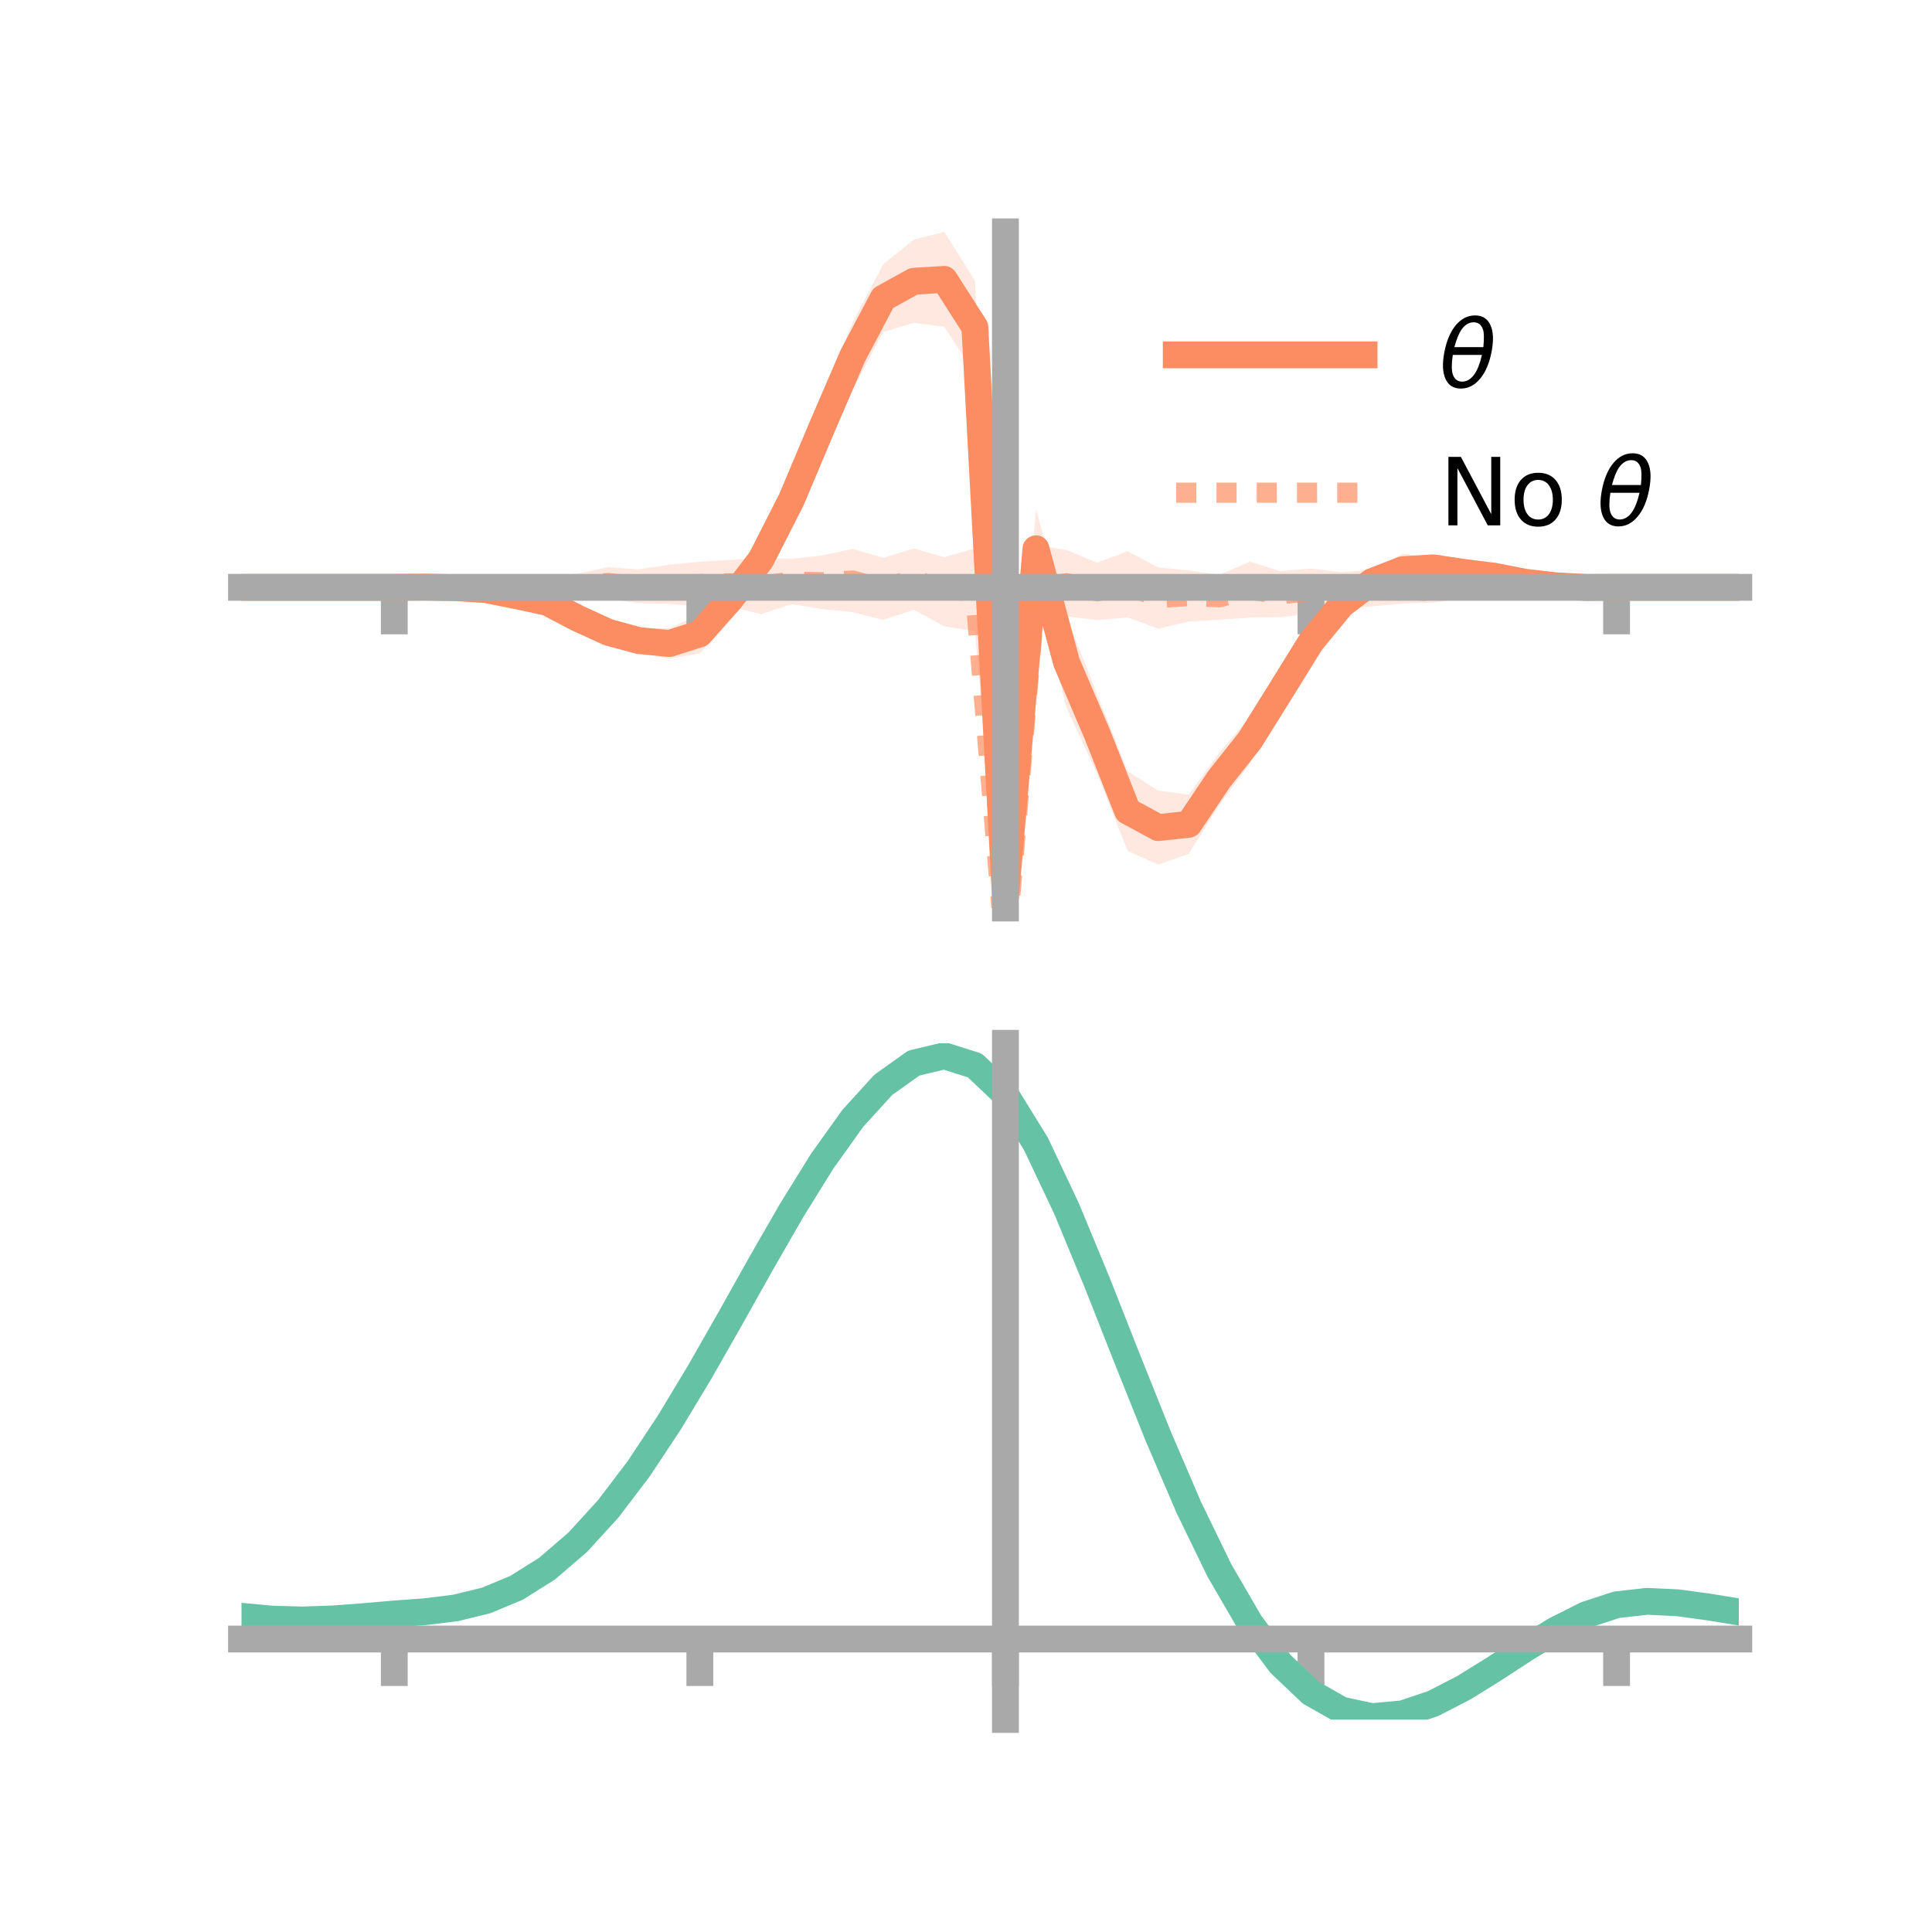 <?xml version="1.0" encoding="utf-8" standalone="no"?>
<!DOCTYPE svg PUBLIC "-//W3C//DTD SVG 1.1//EN"
  "http://www.w3.org/Graphics/SVG/1.1/DTD/svg11.dtd">
<!-- Created with matplotlib (https://matplotlib.org/) -->
<svg height="144pt" version="1.1" viewBox="0 0 144 144" width="144pt" xmlns="http://www.w3.org/2000/svg" xmlns:xlink="http://www.w3.org/1999/xlink">
 <defs>
  <style type="text/css">*{stroke-linecap:butt;stroke-linejoin:round;}</style>
 </defs>
 <g id="figure_1">
  <g id="patch_1">
   <path d="M 0 144 
L 144 144 
L 144 0 
L 0 0 
z
" style="fill:none;"/>
  </g>
  <g id="axes_1">
   <g id="patch_2">
    <path d="M 18 67.68 
L 129.6 67.68 
L 129.6 17.28 
L 18 17.28 
z
" style="fill:none;"/>
   </g>
   <g id="PolyCollection_1">
    <path clip-path="url(#p1b79d73392)" d="M 18 43.777 
L 18 43.777 
L 20.278 43.777 
L 22.555 43.777 
L 24.833 43.777 
L 27.11 43.777 
L 29.388 43.777 
L 31.665 43.686 
L 33.943 43.581 
L 36.22 43.547 
L 38.498 43.87 
L 40.776 44.257 
L 43.053 45.401 
L 45.331 46.044 
L 47.608 46.826 
L 49.886 46.824 
L 52.163 45.773 
L 54.441 43.226 
L 56.718 39.856 
L 58.996 35.376 
L 61.273 29.538 
L 63.551 24.017 
L 65.829 19.7 
L 68.106 17.861 
L 70.384 17.28 
L 72.661 20.905 
L 74.939 66.046 
L 77.216 37.965 
L 79.494 45.992 
L 81.771 51.726 
L 84.049 57.482 
L 86.327 58.925 
L 88.604 59.23 
L 90.882 56.095 
L 93.159 53.449 
L 95.437 50.202 
L 97.714 46.47 
L 99.992 44.021 
L 102.269 42.487 
L 104.547 41.283 
L 106.824 41.543 
L 109.102 42.089 
L 111.38 42.427 
L 113.657 43.013 
L 115.935 43.423 
L 118.212 43.731 
L 120.49 43.777 
L 122.767 43.777 
L 125.045 43.777 
L 127.322 43.777 
L 129.6 43.777 
L 129.6 43.777 
L 129.6 43.777 
L 127.322 43.777 
L 125.045 43.777 
L 122.767 43.777 
L 120.49 43.777 
L 118.212 43.84 
L 115.935 43.893 
L 113.657 43.777 
L 111.38 43.474 
L 109.102 43.238 
L 106.824 43.104 
L 104.547 43.643 
L 102.269 44.206 
L 99.992 46.132 
L 97.714 49.23 
L 95.437 52.851 
L 93.159 56.906 
L 90.882 59.996 
L 88.604 63.641 
L 86.327 64.445 
L 84.049 63.422 
L 81.771 57.665 
L 79.494 52.763 
L 77.216 43.838 
L 74.939 67.68 
L 72.661 27.863 
L 70.384 24.366 
L 68.106 24.067 
L 65.829 24.748 
L 63.551 29.056 
L 61.273 34.101 
L 58.996 39.079 
L 56.718 43.558 
L 54.441 46.109 
L 52.163 48.709 
L 49.886 49.102 
L 47.608 48.661 
L 45.331 48.202 
L 43.053 46.763 
L 40.776 45.526 
L 38.498 44.933 
L 36.22 44.347 
L 33.943 44.026 
L 31.665 43.833 
L 29.388 43.777 
L 27.11 43.777 
L 24.833 43.777 
L 22.555 43.777 
L 20.278 43.777 
L 18 43.777 
z
" style="fill:#fc8d62;fill-opacity:0.2;"/>
   </g>
   <g id="PolyCollection_2">
    <path clip-path="url(#p1b79d73392)" d="M 18 43.777 
L 18 43.777 
L 20.278 43.777 
L 22.555 43.777 
L 24.833 43.777 
L 27.11 43.777 
L 29.388 43.777 
L 31.665 43.692 
L 33.943 43.556 
L 36.22 43.362 
L 38.498 43.227 
L 40.776 42.936 
L 43.053 42.747 
L 45.331 42.276 
L 47.608 42.436 
L 49.886 42.088 
L 52.163 41.867 
L 54.441 41.731 
L 56.718 41.594 
L 58.996 41.654 
L 61.273 41.396 
L 63.551 40.913 
L 65.829 41.574 
L 68.106 40.881 
L 70.384 41.532 
L 72.661 40.865 
L 74.939 70.162 
L 77.216 40.625 
L 79.494 40.991 
L 81.771 41.938 
L 84.049 41.091 
L 86.327 42.294 
L 88.604 42.517 
L 90.882 42.843 
L 93.159 41.861 
L 95.437 42.571 
L 97.714 42.375 
L 99.992 42.644 
L 102.269 42.481 
L 104.547 42.852 
L 106.824 43.264 
L 109.102 43.165 
L 111.38 43.47 
L 113.657 43.552 
L 115.935 43.639 
L 118.212 43.731 
L 120.49 43.777 
L 122.767 43.777 
L 125.045 43.777 
L 127.322 43.777 
L 129.6 43.777 
L 129.6 43.777 
L 129.6 43.777 
L 127.322 43.777 
L 125.045 43.777 
L 122.767 43.777 
L 120.49 43.777 
L 118.212 43.858 
L 115.935 43.95 
L 113.657 44.152 
L 111.38 44.322 
L 109.102 44.603 
L 106.824 44.918 
L 104.547 44.984 
L 102.269 45.196 
L 99.992 45.357 
L 97.714 45.754 
L 95.437 45.998 
L 93.159 46.03 
L 90.882 46.192 
L 88.604 46.33 
L 86.327 46.857 
L 84.049 46.02 
L 81.771 46.216 
L 79.494 45.938 
L 77.216 47.171 
L 74.939 72.255 
L 72.661 47.032 
L 70.384 46.69 
L 68.106 45.454 
L 65.829 46.199 
L 63.551 45.63 
L 61.273 45.396 
L 58.996 45.031 
L 56.718 45.775 
L 54.441 45.206 
L 52.163 45.199 
L 49.886 45.017 
L 47.608 44.963 
L 45.331 44.624 
L 43.053 44.544 
L 40.776 44.351 
L 38.498 44.137 
L 36.22 44.047 
L 33.943 43.912 
L 31.665 43.837 
L 29.388 43.777 
L 27.11 43.777 
L 24.833 43.777 
L 22.555 43.777 
L 20.278 43.777 
L 18 43.777 
z
" style="fill:#fc8d62;fill-opacity:0.2;"/>
   </g>
   <g id="matplotlib.axis_1">
    <g id="xtick_1">
     <g id="line2d_1">
      <defs>
       <path d="M 0 0 
L 0 3.5 
" id="m5587ecd0e9" style="stroke:#a9a9a9;stroke-width:2;"/>
      </defs>
      <g>
       <use style="fill:#a9a9a9;stroke:#a9a9a9;stroke-width:2;" x="29.388" xlink:href="#m5587ecd0e9" y="43.777"/>
      </g>
     </g>
    </g>
    <g id="xtick_2">
     <g id="line2d_2">
      <g>
       <use style="fill:#a9a9a9;stroke:#a9a9a9;stroke-width:2;" x="52.163" xlink:href="#m5587ecd0e9" y="43.777"/>
      </g>
     </g>
    </g>
    <g id="xtick_3">
     <g id="line2d_3">
      <g>
       <use style="fill:#a9a9a9;stroke:#a9a9a9;stroke-width:2;" x="74.939" xlink:href="#m5587ecd0e9" y="43.777"/>
      </g>
     </g>
    </g>
    <g id="xtick_4">
     <g id="line2d_4">
      <g>
       <use style="fill:#a9a9a9;stroke:#a9a9a9;stroke-width:2;" x="97.714" xlink:href="#m5587ecd0e9" y="43.777"/>
      </g>
     </g>
    </g>
    <g id="xtick_5">
     <g id="line2d_5">
      <g>
       <use style="fill:#a9a9a9;stroke:#a9a9a9;stroke-width:2;" x="120.49" xlink:href="#m5587ecd0e9" y="43.777"/>
      </g>
     </g>
    </g>
   </g>
   <g id="matplotlib.axis_2"/>
   <g id="line2d_6">
    <path clip-path="url(#p1b79d73392)" d="M 18 43.777 
L 20.278 43.777 
L 22.555 43.777 
L 24.833 43.777 
L 27.11 43.777 
L 29.388 43.777 
L 31.665 43.759 
L 33.943 43.804 
L 36.22 43.947 
L 38.498 44.401 
L 40.776 44.892 
L 43.053 46.082 
L 45.331 47.123 
L 47.608 47.744 
L 49.886 47.963 
L 52.163 47.241 
L 54.441 44.667 
L 56.718 41.707 
L 58.996 37.228 
L 61.273 31.819 
L 63.551 26.537 
L 65.829 22.224 
L 68.106 20.964 
L 70.384 20.823 
L 72.661 24.384 
L 74.939 66.863 
L 77.216 40.902 
L 79.494 49.377 
L 81.771 54.696 
L 84.049 60.452 
L 86.327 61.685 
L 88.604 61.436 
L 90.882 58.046 
L 93.159 55.177 
L 95.437 51.527 
L 97.714 47.85 
L 99.992 45.076 
L 102.269 43.347 
L 104.547 42.463 
L 106.824 42.324 
L 109.102 42.664 
L 111.38 42.951 
L 113.657 43.395 
L 115.935 43.658 
L 118.212 43.786 
L 120.49 43.777 
L 122.767 43.777 
L 125.045 43.777 
L 127.322 43.777 
L 129.6 43.777 
" style="fill:none;stroke:#fc8d62;stroke-linecap:square;stroke-width:2;"/>
   </g>
   <g id="line2d_7">
    <path clip-path="url(#p1b79d73392)" d="M 18 43.777 
L 20.278 43.777 
L 22.555 43.777 
L 24.833 43.777 
L 27.11 43.777 
L 29.388 43.777 
L 31.665 43.764 
L 33.943 43.734 
L 36.22 43.704 
L 38.498 43.682 
L 40.776 43.643 
L 43.053 43.645 
L 45.331 43.45 
L 47.608 43.7 
L 49.886 43.552 
L 52.163 43.533 
L 54.441 43.468 
L 56.718 43.685 
L 58.996 43.342 
L 61.273 43.396 
L 63.551 43.271 
L 65.829 43.887 
L 68.106 43.167 
L 70.384 44.111 
L 72.661 43.948 
L 74.939 71.208 
L 77.216 43.898 
L 79.494 43.464 
L 81.771 44.077 
L 84.049 43.555 
L 86.327 44.575 
L 88.604 44.423 
L 90.882 44.518 
L 93.159 43.946 
L 95.437 44.285 
L 97.714 44.065 
L 99.992 44 
L 102.269 43.838 
L 104.547 43.918 
L 106.824 44.091 
L 109.102 43.884 
L 111.38 43.896 
L 113.657 43.852 
L 115.935 43.795 
L 118.212 43.794 
L 120.49 43.777 
L 122.767 43.777 
L 125.045 43.777 
L 127.322 43.777 
L 129.6 43.777 
" style="fill:none;stroke:#fc8d62;stroke-dasharray:1.5,1.5;stroke-dashoffset:0;stroke-opacity:0.7;stroke-width:1.5;"/>
   </g>
   <g id="patch_3">
    <path d="M 74.939 67.68 
L 74.939 17.28 
" style="fill:none;stroke:#a9a9a9;stroke-linecap:square;stroke-linejoin:miter;stroke-width:2;"/>
   </g>
   <g id="patch_4">
    <path d="M 129.6 67.68 
L 129.6 17.28 
" style="fill:none;"/>
   </g>
   <g id="patch_5">
    <path d="M 18 43.777 
L 129.6 43.777 
" style="fill:none;stroke:#a9a9a9;stroke-linecap:square;stroke-linejoin:miter;stroke-width:2;"/>
   </g>
   <g id="patch_6">
    <path d="M 18 17.28 
L 129.6 17.28 
" style="fill:none;"/>
   </g>
   <g id="legend_1">
    <g id="line2d_8">
     <path d="M 87.67 26.449 
L 101.67 26.449 
" style="fill:none;stroke:#fc8d62;stroke-linecap:square;stroke-width:2;"/>
    </g>
    <g id="line2d_9"/>
    <g id="text_1">
     <!-- $\theta$ -->
     <g transform="translate(107.27 28.899)scale(0.07 -0.07)">
      <defs>
       <path d="M 45.516 34.672 
L 14.453 34.672 
Q 12.359 20.062 14.5 13.875 
Q 17.188 6.25 24.469 6.25 
Q 31.781 6.25 37.359 13.922 
Q 42.234 20.656 45.516 34.672 
z
M 47.016 42.969 
Q 48.344 56.844 46.625 61.719 
Q 43.953 69.438 36.766 69.438 
Q 29.297 69.438 23.828 61.812 
Q 19.531 55.672 16.156 42.969 
z
M 38.188 76.766 
Q 49.906 76.766 54.594 66.406 
Q 59.281 56.109 55.719 37.844 
Q 52.203 19.625 43.453 9.281 
Q 34.766 -1.125 23.047 -1.125 
Q 11.281 -1.125 6.641 9.281 
Q 2 19.625 5.516 37.844 
Q 9.078 56.109 17.719 66.406 
Q 26.422 76.766 38.188 76.766 
z
" id="DejaVuSans-Oblique-952"/>
      </defs>
      <use transform="translate(0 0.234)" xlink:href="#DejaVuSans-Oblique-952"/>
     </g>
    </g>
    <g id="line2d_10">
     <path d="M 87.67 36.724 
L 101.67 36.724 
" style="fill:none;stroke:#fc8d62;stroke-dasharray:1.5,1.5;stroke-dashoffset:0;stroke-opacity:0.7;stroke-width:1.5;"/>
    </g>
    <g id="line2d_11"/>
    <g id="text_2">
     <!-- No $\theta$ -->
     <g transform="translate(107.27 39.174)scale(0.07 -0.07)">
      <defs>
       <path d="M 9.812 72.906 
L 23.094 72.906 
L 55.422 11.922 
L 55.422 72.906 
L 64.984 72.906 
L 64.984 0 
L 51.703 0 
L 19.391 60.984 
L 19.391 0 
L 9.812 0 
z
" id="DejaVuSans-78"/>
       <path d="M 30.609 48.391 
Q 23.391 48.391 19.188 42.75 
Q 14.984 37.109 14.984 27.297 
Q 14.984 17.484 19.156 11.844 
Q 23.344 6.203 30.609 6.203 
Q 37.797 6.203 41.984 11.859 
Q 46.188 17.531 46.188 27.297 
Q 46.188 37.016 41.984 42.703 
Q 37.797 48.391 30.609 48.391 
z
M 30.609 56 
Q 42.328 56 49.016 48.375 
Q 55.719 40.766 55.719 27.297 
Q 55.719 13.875 49.016 6.219 
Q 42.328 -1.422 30.609 -1.422 
Q 18.844 -1.422 12.172 6.219 
Q 5.516 13.875 5.516 27.297 
Q 5.516 40.766 12.172 48.375 
Q 18.844 56 30.609 56 
z
" id="DejaVuSans-111"/>
       <path id="DejaVuSans-32"/>
      </defs>
      <use transform="translate(0 0.234)" xlink:href="#DejaVuSans-78"/>
      <use transform="translate(74.805 0.234)" xlink:href="#DejaVuSans-111"/>
      <use transform="translate(135.986 0.234)" xlink:href="#DejaVuSans-32"/>
      <use transform="translate(167.773 0.234)" xlink:href="#DejaVuSans-Oblique-952"/>
     </g>
    </g>
   </g>
  </g>
  <g id="axes_2">
   <g id="patch_7">
    <path d="M 18 128.16 
L 129.6 128.16 
L 129.6 77.76 
L 18 77.76 
z
" style="fill:none;"/>
   </g>
   <g id="PolyCollection_3">
    <path clip-path="url(#p8bc78335ce)" d="M 18 120.507 
L 18 120.434 
L 20.278 120.653 
L 22.555 120.715 
L 24.833 120.63 
L 27.11 120.447 
L 29.388 120.243 
L 31.665 120.07 
L 33.943 119.785 
L 36.22 119.226 
L 38.498 118.267 
L 40.776 116.814 
L 43.053 114.818 
L 45.331 112.27 
L 47.608 109.203 
L 49.886 105.684 
L 52.163 101.816 
L 54.441 97.726 
L 56.718 93.571 
L 58.996 89.523 
L 61.273 85.774 
L 63.551 82.52 
L 65.829 79.966 
L 68.106 78.313 
L 70.384 77.76 
L 72.661 78.495 
L 74.939 80.687 
L 77.216 84.427 
L 79.494 89.313 
L 81.771 94.896 
L 84.049 100.758 
L 86.327 106.534 
L 88.604 111.922 
L 90.882 116.688 
L 93.159 120.669 
L 95.437 123.766 
L 97.714 125.949 
L 99.992 127.247 
L 102.269 127.737 
L 104.547 127.534 
L 106.824 126.778 
L 109.102 125.624 
L 111.38 124.235 
L 113.657 122.774 
L 115.935 121.401 
L 118.212 120.27 
L 120.49 119.529 
L 122.767 119.275 
L 125.045 119.39 
L 127.322 119.711 
L 129.6 120.095 
L 129.6 120.194 
L 129.6 120.194 
L 127.322 119.834 
L 125.045 119.533 
L 122.767 119.43 
L 120.49 119.689 
L 118.212 120.44 
L 115.935 121.601 
L 113.657 123.02 
L 111.38 124.533 
L 109.102 125.971 
L 106.824 127.163 
L 104.547 127.944 
L 102.269 128.16 
L 99.992 127.679 
L 97.714 126.402 
L 95.437 124.265 
L 93.159 121.252 
L 90.882 117.392 
L 88.604 112.776 
L 86.327 107.557 
L 84.049 101.957 
L 81.771 96.269 
L 79.494 90.846 
L 77.216 86.097 
L 74.939 82.463 
L 72.661 80.338 
L 70.384 79.628 
L 68.106 80.165 
L 65.829 81.759 
L 63.551 84.218 
L 61.273 87.343 
L 58.996 90.938 
L 56.718 94.812 
L 54.441 98.783 
L 52.163 102.687 
L 49.886 106.377 
L 47.608 109.732 
L 45.331 112.66 
L 43.053 115.098 
L 40.776 117.018 
L 38.498 118.427 
L 36.22 119.365 
L 33.943 119.912 
L 31.665 120.188 
L 29.388 120.352 
L 27.11 120.539 
L 24.833 120.703 
L 22.555 120.771 
L 20.278 120.708 
L 18 120.507 
z
" style="fill:#66c2a5;fill-opacity:0.2;"/>
   </g>
   <g id="matplotlib.axis_3">
    <g id="xtick_6">
     <g id="line2d_12">
      <g>
       <use style="fill:#a9a9a9;stroke:#a9a9a9;stroke-width:2;" x="29.388" xlink:href="#m5587ecd0e9" y="122.164"/>
      </g>
     </g>
    </g>
    <g id="xtick_7">
     <g id="line2d_13">
      <g>
       <use style="fill:#a9a9a9;stroke:#a9a9a9;stroke-width:2;" x="52.163" xlink:href="#m5587ecd0e9" y="122.164"/>
      </g>
     </g>
    </g>
    <g id="xtick_8">
     <g id="line2d_14">
      <g>
       <use style="fill:#a9a9a9;stroke:#a9a9a9;stroke-width:2;" x="74.939" xlink:href="#m5587ecd0e9" y="122.164"/>
      </g>
     </g>
    </g>
    <g id="xtick_9">
     <g id="line2d_15">
      <g>
       <use style="fill:#a9a9a9;stroke:#a9a9a9;stroke-width:2;" x="97.714" xlink:href="#m5587ecd0e9" y="122.164"/>
      </g>
     </g>
    </g>
    <g id="xtick_10">
     <g id="line2d_16">
      <g>
       <use style="fill:#a9a9a9;stroke:#a9a9a9;stroke-width:2;" x="120.49" xlink:href="#m5587ecd0e9" y="122.164"/>
      </g>
     </g>
    </g>
   </g>
   <g id="matplotlib.axis_4"/>
   <g id="line2d_17">
    <path clip-path="url(#p8bc78335ce)" d="M 18 120.47 
L 20.278 120.68 
L 22.555 120.743 
L 24.833 120.666 
L 27.11 120.493 
L 29.388 120.297 
L 31.665 120.129 
L 33.943 119.849 
L 36.22 119.296 
L 38.498 118.347 
L 40.776 116.916 
L 43.053 114.958 
L 45.331 112.465 
L 47.608 109.467 
L 49.886 106.03 
L 52.163 102.251 
L 54.441 98.255 
L 56.718 94.191 
L 58.996 90.231 
L 61.273 86.558 
L 63.551 83.369 
L 65.829 80.863 
L 68.106 79.239 
L 70.384 78.694 
L 72.661 79.417 
L 74.939 81.575 
L 77.216 85.262 
L 79.494 90.08 
L 81.771 95.583 
L 84.049 101.358 
L 86.327 107.045 
L 88.604 112.349 
L 90.882 117.04 
L 93.159 120.96 
L 95.437 124.016 
L 97.714 126.175 
L 99.992 127.463 
L 102.269 127.948 
L 104.547 127.739 
L 106.824 126.971 
L 109.102 125.798 
L 111.38 124.384 
L 113.657 122.897 
L 115.935 121.501 
L 118.212 120.355 
L 120.49 119.609 
L 122.767 119.353 
L 125.045 119.462 
L 127.322 119.772 
L 129.6 120.144 
" style="fill:none;stroke:#66c2a5;stroke-linecap:square;stroke-width:2;"/>
   </g>
   <g id="patch_8">
    <path d="M 74.939 128.16 
L 74.939 77.76 
" style="fill:none;stroke:#a9a9a9;stroke-linecap:square;stroke-linejoin:miter;stroke-width:2;"/>
   </g>
   <g id="patch_9">
    <path d="M 129.6 128.16 
L 129.6 77.76 
" style="fill:none;"/>
   </g>
   <g id="patch_10">
    <path d="M 18 122.164 
L 129.6 122.164 
" style="fill:none;stroke:#a9a9a9;stroke-linecap:square;stroke-linejoin:miter;stroke-width:2;"/>
   </g>
   <g id="patch_11">
    <path d="M 18 77.76 
L 129.6 77.76 
" style="fill:none;"/>
   </g>
  </g>
 </g>
 <defs>
  <clipPath id="p1b79d73392">
   <rect height="50.4" width="111.6" x="18" y="17.28"/>
  </clipPath>
  <clipPath id="p8bc78335ce">
   <rect height="50.4" width="111.6" x="18" y="77.76"/>
  </clipPath>
 </defs>
</svg>
